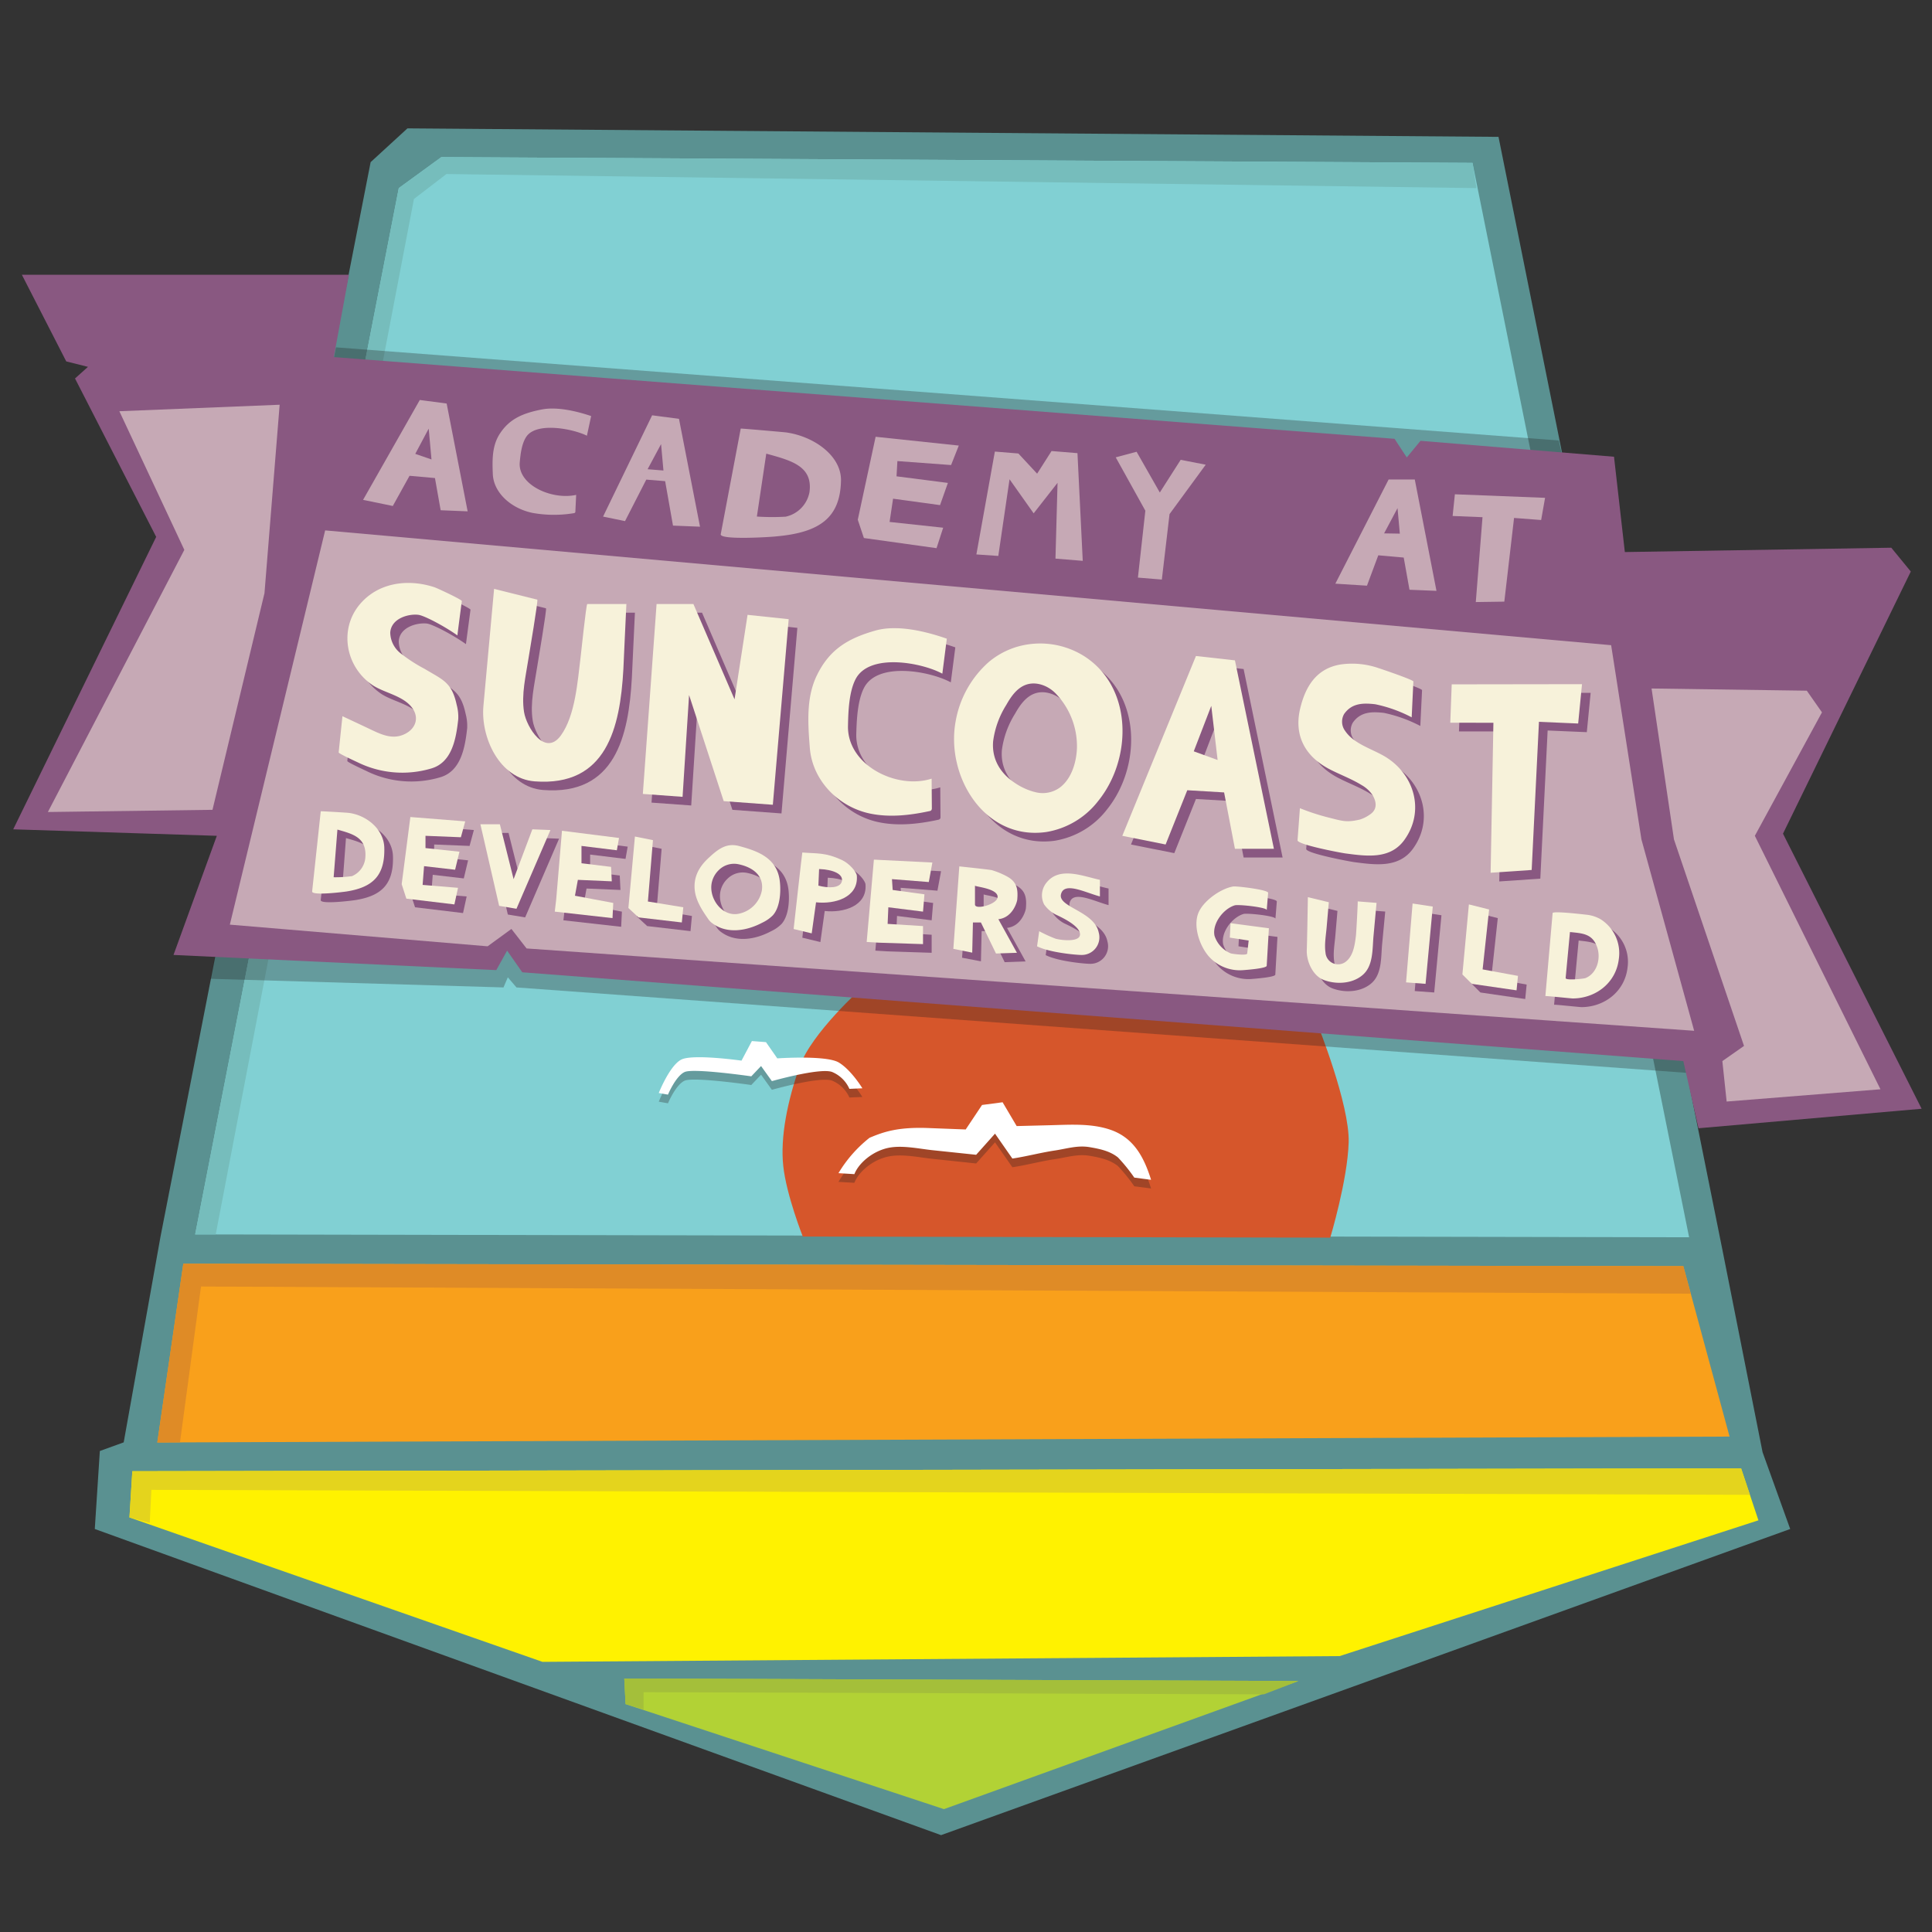 <svg xmlns="http://www.w3.org/2000/svg" viewBox="0 0 512 512"><rect x="0" y="0" width="512" height="512" fill="#333333" stroke="none"/><defs><style>.cls-1{fill:#5a9191;}.cls-2{fill:#81d0d3;}.cls-3{fill:#76bdbc;}.cls-4{fill:#d6562b;}.cls-5{fill:#231f20;fill-opacity:0.3;}.cls-6{fill:#895881;}.cls-7{fill:#c6a9b5;}.cls-8{fill:#fff200;}.cls-9{fill:#f9a01b;}.cls-10{fill:#fff;}.cls-11{fill:#b2d235;}.cls-12{fill:#f7f2da;}.cls-13{fill:#df8b26;}.cls-14{fill:#e4d41d;}.cls-15{fill:#a4bf3a;}</style></defs><title>logo</title><g id="Layer_2" data-name="Layer 2"><polygon class="cls-1" points="98.22 42.97 107.98 34.02 397.12 36.27 456.44 331.14 467.1 384.85 474.42 405.2 249.39 486.33 25.12 405.2 26.46 384.53 32.78 382.24 42.54 327.7 98.22 42.97"/><polygon class="cls-2" points="105.68 49.85 116.97 41.63 390.23 43.16 447.63 327.89 51.72 327.13 105.68 49.85"/><polygon class="cls-3" points="391.28 49.85 390.23 43.16 116.97 41.63 105.68 49.85 51.72 327.13 57.17 327.13 109.7 52.73 118.31 46.12 391.28 49.85"/><path class="cls-4" d="M212.75,327.7l139.78.29s4.59-15.21,4.88-25.26-8.32-31.48-8.32-31.48l-120.56-9.57s-13.49,12.06-16.64,21-5.17,18.65-4.31,26.4S212.75,327.7,212.75,327.7Z"/><polygon class="cls-5" points="89.04 92.05 55.74 259.39 133.43 261.68 134.58 259 136.87 261.68 451.56 284.65 413.09 116.73 89.04 92.05"/><polygon class="cls-6" points="5.8 72.82 92.48 72.82 88.46 94.63 369.57 116.29 372.81 121.23 376.45 116.82 427.73 121.04 430.6 146.3 501.21 145.15 506.38 151.46 472.51 220.93 509.25 293.83 450.12 299 446.1 281.2 138.41 257.67 134.39 251.93 131.52 257.09 45.98 253.07 57.46 221.5 3.5 219.78 41.39 142.28 19.88 100.3 23.31 97.22 17.56 95.78 5.8 72.82"/><polygon class="cls-7" points="31.63 108.98 74.11 107.26 70.09 157.2 56.31 214.61 12.69 215.19 48.85 145.72 31.63 108.98"/><polygon class="cls-7" points="86.17 140.56 60.91 245.04 129.22 250.78 135.53 246.18 139.55 251.35 448.97 273.17 435 222.46 426.97 170.98 86.17 140.56"/><polygon class="cls-7" points="478.82 183.04 482.84 188.78 465.05 221.5 498.34 288.67 457.58 291.92 456.44 281.2 462.18 277.18 443.62 222.46 437.68 182.46 478.82 183.04"/><polygon class="cls-8" points="35.07 389.89 34.31 402.14 143.76 440.41 355.02 438.88 466 402.9 461.41 389.13 35.07 389.89"/><polygon class="cls-9" points="48.58 334.9 41.69 382.27 458.35 380.71 446.1 335.55 48.58 334.9"/><path class="cls-5" d="M199.26,278.19l3.73.28,3,4.31s13-.91,16.31,1.1,6.24,6.83,6.24,6.83l-3.44.14a8.64,8.64,0,0,0-4.61-4.48c-3.26-1.15-15.93,2.44-15.93,2.44l-2.87-4-2.59,2.73s-15.28-2.21-17.65-1.15-4.43,6-4.43,6l-2.44-.43s2.9-7.34,6-8.87,15.93.28,15.93.28Z"/><path class="cls-5" d="M260.25,295.12l5.45-.71,3.73,6.31,9.08-.23c5.1-.14,10.67-.52,15.65,1.16,6.31,2.13,9,7.31,10.89,13.31l-4.45-.58a44.73,44.73,0,0,0-4.33-5.36c-2.12-1.69-4.79-2.26-7.5-2.72-3.19-.54-6.06.42-9.19.88-3.82.57-7.47,1.58-11.29,2.15l-4.6-6.6-5,5.6L247,307.09c-3.51-.37-7.79-1.33-11.41-.63-4.22.81-8,4-9.17,7l-4.22-.25a34.46,34.46,0,0,1,8.23-9.38c3.63-1.53,7.46-2.9,15.55-2.58l9.94.38Z"/><path class="cls-10" d="M199.26,275.89l3.73.29,3,4.3s13-.9,16.31,1.1,6.24,6.83,6.24,6.83l-3.44.15a8.64,8.64,0,0,0-4.61-4.49c-3.26-1.15-15.93,2.44-15.93,2.44l-2.87-4-2.59,2.73s-15.28-2.21-17.65-1.15-4.43,6-4.43,6l-2.44-.43s2.9-7.34,6-8.87,15.93.29,15.93.29Z"/><path class="cls-10" d="M260.25,292.83l5.45-.72,3.73,6.31,9.08-.23c5.1-.13,10.67-.51,15.65,1.17,6.31,2.12,9,7.3,10.89,13.3l-4.45-.58a44.5,44.5,0,0,0-4.33-5.35c-2.12-1.7-4.79-2.26-7.5-2.72-3.19-.55-6.06.41-9.19.88-3.82.57-7.47,1.57-11.29,2.14l-4.6-6.6-5,5.6L247,304.8c-3.51-.38-7.79-1.33-11.41-.64-4.22.82-8,4-9.17,7l-4.22-.26a34.52,34.52,0,0,1,8.23-9.37c3.63-1.54,7.46-2.9,15.55-2.59l9.94.38Z"/><polygon class="cls-11" points="165.44 444.82 165.78 451.6 250.16 479.44 344.09 445.49 165.44 444.82"/><path class="cls-6" d="M124.69,161.58c0-.4-6.59-3.44-7.24-3.65-7-2.32-15-1.31-19.92,4.66-5.39,6.58-3.65,16.36,3.38,21.2,3.19,2.19,8.57,2.85,10.85,6.44,1.6,2.51.56,5.16-2,6.49-3.13,1.65-6,.44-9-1-2.57-1.22-5.15-2.42-7.72-3.63l-1,9.59c0,.33,4.73,2.47,5.26,2.74A26.84,26.84,0,0,0,116.62,206c5.59-1.6,6.63-8,7.19-13.06a12.54,12.54,0,0,0-.42-3.8c-1.29-6-3.57-6.6-8.52-9.56a41.32,41.32,0,0,1-6.62-4.27,7.12,7.12,0,0,1-2.58-5.36c.23-3.8,4.93-5,7.48-4.7,1.55.21,6.89,3,10.33,5.45C123.48,170.69,124.63,162,124.69,161.58Z"/><path class="cls-6" d="M133.24,158.35l11.45,2.86c.28.08-2.17,14.46-2.34,15.56-.7,4.63-1.93,9.53-1.17,14.22.64,4,5.58,12,9.77,6.17,3.8-5.25,4.41-14.29,5.19-20.5.11-.94,1.5-14.29,1.78-14.29h10.34c-.29,5.31-.62,14-.81,17.27-.86,15.55-4.46,31.17-23.48,29.72-9.41-.71-14.37-11.74-13.6-20Z"/><polygon class="cls-6" points="172.66 212.7 176.29 162.37 186.05 162.37 196.96 187.63 200.4 165.24 211.31 166.39 207.1 215.57 194.09 214.61 184.9 186.48 183.18 213.46 172.66 212.7"/><path class="cls-6" d="M249.18,208.65l.06,7.76a.9.9,0,0,1-.14.62,1,1,0,0,1-.52.23c-5.17,1.11-10.55,1.71-15.72.63-8.35-1.73-15.27-8.73-16-17.4-.52-6.54-1-13.44,1.92-19.33,3.32-6.77,8.2-9.69,15.44-11.76,5.83-1.65,13.5.25,18.95,2.16l-1.2,9.27c-5.39-2.94-19.36-5.6-23,1.46-1.73,3.37-1.94,8.51-2.05,12.22C226.66,205,239.89,211.63,249.18,208.65Z"/><path class="cls-6" d="M319.23,176.15l10.34,1.15,10.33,49.94H329.57l-2.87-14.93-9.76-.57-5.74,14.35-11.48-2.29Zm-.57,25.26L325,203.7l-1.73-14.35Z"/><path class="cls-6" d="M264.36,177.72a20.89,20.89,0,0,1,7.41-4,21.88,21.88,0,0,1,17.74,2.41c13.08,8.25,12.86,27.26,3.82,38.43a21.92,21.92,0,0,1-13.8,8.24c-16.28,2.26-26.58-14.69-24-29.2A27.24,27.24,0,0,1,264.36,177.72Zm12,34.42a7.76,7.76,0,0,0,6.8-1.12c3.05-2.29,4.32-6.52,4.53-10.18A20.17,20.17,0,0,0,282,186c-2-2-5.07-3.15-7.74-2.23-2.41.84-4,3.13-5.24,5.34a24,24,0,0,0-3.51,9.66c-.38,4.63,1.83,8.38,5.58,10.91A17.18,17.18,0,0,0,276.34,212.14Z"/><path class="cls-6" d="M376.86,182.9s-.46,9.47-.46,9.49a37,37,0,0,0-9.66-3.47c-3.11-.34-6.16-.37-8.23,2.59a4.07,4.07,0,0,0,.26,4.48c2.3,3.42,7,4.71,10.38,6.7,7.92,4.62,10.9,14.5,5.3,22.23-3.75,5.18-10,4.29-15.65,3.54-1.3-.18-12.71-2.33-12.64-3.48,0,0,.62-8.42.63-8.5a60.51,60.51,0,0,0,8,2.58c3.35.85,4.49,1.22,7.89.43a9.22,9.22,0,0,0,2.72-1.39c2-1.35,1.69-3.45.53-5.25a8.57,8.57,0,0,0-2.83-2.52c-2.66-1.65-5.63-2.72-8.41-4.16-6.42-3.32-9.56-8.87-7.83-16.1,1.39-5.87,4.3-10.6,10.67-11.67a21.46,21.46,0,0,1,10.05.94C368.49,179.63,376.88,182.47,376.86,182.9Z"/><polygon class="cls-6" points="387.02 183.65 386.64 193.83 398.07 193.83 397.32 233.59 408.2 232.85 410.14 193.59 420.52 194.03 421.54 183.61 387.02 183.65"/><path class="cls-6" d="M85,238.53l2.29-21.23c0-.06,6.82.35,7.37.41,4.66.55,9.33,4.25,9.48,9.19.22,7.4-3,10.52-9.94,11.63C93.54,238.64,84.89,239.76,85,238.53Zm10.45-4a5.81,5.81,0,0,0,3.64-5.05c.4-5.31-3.32-6.21-7.4-7.38l-.95,12.63A30.05,30.05,0,0,0,95.47,234.5Z"/><polygon class="cls-6" points="111.04 218.82 108.75 236.62 109.99 240.44 122.71 241.97 123.67 237.57 114.3 236.81 114.68 231.83 122.91 232.79 124.05 228 115.06 227.05 115.06 223.8 124.44 224.18 125.58 219.97 111.04 218.82"/><polygon class="cls-6" points="129.6 220.73 134.77 220.73 138.41 235.28 143.38 222.07 148.16 222.26 139.17 243.12 134.58 242.36 129.6 220.73"/><polygon class="cls-6" points="151.23 222.46 149.69 240.63 149.31 243.89 164.62 245.61 164.81 241.59 154.67 239.68 155.44 235.47 164.43 235.85 164.24 232.02 156.39 231.07 156.39 226.47 165.77 227.62 166.34 224.37 151.23 222.46"/><polygon class="cls-6" points="170.55 223.99 175.34 224.94 174 241.21 183.37 242.74 182.99 246.76 171.51 245.42 168.83 242.93 170.55 223.99"/><path class="cls-6" d="M190.12,229.61c2.33-2.14,4.57-4,7.94-3.14,5.16,1.37,10.14,3.22,10.89,9.29.33,2.77.09,7-1.86,9.13a9.77,9.77,0,0,1-2.81,1.93c-4.1,2.18-9.51,3.16-13.51-.08a4.61,4.61,0,0,1-.86-1c-1.51-2.17-3-4.46-3.43-7.07C185.87,234.76,187.62,231.92,190.12,229.61Zm2.69,3.25a6.32,6.32,0,0,0-1.8,3c-1.18,4.34,2.67,9.65,7.25,8.54a7.78,7.78,0,0,0,5.92-6c.7-4.29-2.72-6.39-6.33-7.1A5.75,5.75,0,0,0,192.81,232.86Z"/><path class="cls-6" d="M225.37,230.19c2.17,1,4,3.34,4,4.23.43,5.74-5.89,7.54-10.81,7l-1.15,8.23-4.78-1.15s2.25-20.29,2.3-20.28C218.92,228.53,221.08,228.19,225.37,230.19Zm-6,2.41-.19,4.4c2.67.7,5.79.72,6.22-1.15S223.21,232.75,219.35,232.6Z"/><polygon class="cls-6" points="233.89 230.11 231.98 251.93 235.23 252.12 246.9 252.5 246.9 247.72 237.53 247.14 237.72 242.74 246.9 243.89 247.29 239.29 238.87 238.15 238.68 235.28 248.43 236.04 249.39 230.88 233.89 230.11"/><path class="cls-6" d="M269.15,234.56c2.51,1.35,3,3.16,2.72,6.17-.05.54-1.14,4.74-5,5.17l4.93,8.89-5.55.2-4-8.23h-2.1l-.19,8-5-.95S256.52,232,256.52,232c4,.43,7.9.85,8.61,1A20.39,20.39,0,0,1,269.15,234.56ZM260.68,237v5c0,1.56,6-.06,6-2C266.73,237.73,260.67,237.25,260.68,237Z"/><path class="cls-6" d="M293.78,235.47v4.4c-3.95-1.07-9.49-4-10.32-.58s8.87,4.5,10,10.13a4.67,4.67,0,0,1-4.67,6c-1.09,0-8.18-.58-11.67-2.3l.57-4a34.09,34.09,0,0,0,4.37,2c2.06.51,6.44.85,6.44-1.15,0-2.59-6.28-5.12-6.68-5.39A8.58,8.58,0,0,1,279,242a5.33,5.33,0,0,1,.74-5.91C283.23,231.87,289.4,234.53,293.78,235.47Z"/><path class="cls-6" d="M338.37,238.91,338,243.5c.21-.76-7.48-1.58-8.46-1.29-3,.9-6.09,4.87-5.37,8.11a7.64,7.64,0,0,0,4.26,4.62c.37.15,4.33.67,4.4.05l.38-3.45-5-.76.19-3.83,10.14,1.34-.57,10c-.1.71-5.63,1.09-6.26,1.15a11,11,0,0,1-9-3.56c-2.5-2.78-4.35-8.17-2.77-11.77,1.36-3.11,5.85-6.28,9.14-6.84C330,237.08,338.44,238.09,338.37,238.91Z"/><path class="cls-6" d="M348.89,240.06l5.55,1.34-.56,6.57c-.19,2.26-.64,4.57-.3,6.85a3.34,3.34,0,0,0,5.16,2.49c2.18-1.5,2.59-4.57,2.89-7,.09-.73.54-9.12.47-9.12l5,.38-.82,8.66c-.33,3.45,0,8-2.95,10.44-2.75,2.3-7,2.49-10.24,1.25-2.9-1.1-4.61-4.91-4.5-7.91.07-1.86.09-3.71.13-5.57Z"/><polygon class="cls-6" points="376.64 241.74 374.92 262.64 380.08 263.02 382 242.55 376.64 241.74"/><polygon class="cls-6" points="391.57 241.97 396.93 243.31 395.2 259.2 404.58 260.92 404.2 264.75 392.33 263.02 389.84 260.54 391.57 241.97"/><path class="cls-6" d="M426.46,245.9a10.62,10.62,0,0,1,4.85,10.55c-.71,6.21-6,10.4-12.15,10.45-.62,0-7.3-.74-7.31-.62q1-11,1.91-22c.07-.63,8.14.34,8.89.41A9.55,9.55,0,0,1,426.46,245.9Zm-8.1,3.35s-1.15,12.21-1.15,12.24c0,.7,4.79.2,5.27,0,3.11-1.25,4.13-5.31,3.06-8.24C424.24,249.69,421.54,249.63,418.36,249.25Z"/><path class="cls-12" d="M122.39,159.29c0-.4-6.59-3.45-7.24-3.66-7-2.31-15-1.31-19.92,4.67-5.39,6.58-3.64,16.36,3.39,21.19,3.18,2.2,8.56,2.86,10.85,6.45,1.59,2.51.56,5.16-2,6.49-3.12,1.64-6,.43-9-1-2.56-1.22-5.14-2.42-7.72-3.63,0,0-1,9.59-1,9.6,0,.33,4.74,2.47,5.26,2.73a26.86,26.86,0,0,0,19.25,1.53c5.58-1.59,6.62-8,7.18-13.06a12.25,12.25,0,0,0-.41-3.8c-1.3-6-3.58-6.59-8.53-9.56A40.41,40.41,0,0,1,106,173a7.1,7.1,0,0,1-2.58-5.35c.23-3.81,4.93-5.05,7.48-4.71,1.56.21,6.89,3,10.33,5.46C121.18,168.39,122.34,159.68,122.39,159.29Z"/><path class="cls-12" d="M130.94,156.06l11.45,2.86c.29.07-2.16,14.45-2.33,15.55-.71,4.63-1.93,9.53-1.18,14.23.64,4,5.59,12,9.78,6.17,3.79-5.26,4.41-14.3,5.18-20.51.12-.93,1.51-14.29,1.79-14.29H166c-.29,5.31-.62,14-.8,17.28-.86,15.55-4.47,31.16-23.49,29.72-9.41-.72-14.36-11.74-13.6-20Z"/><polygon class="cls-12" points="170.36 210.4 174 160.07 183.76 160.07 194.66 185.33 198.11 162.94 209.01 164.09 204.81 213.27 191.79 212.31 182.61 184.19 180.89 211.17 170.36 210.4"/><path class="cls-12" d="M246.89,206.35l.06,7.76a.93.93,0,0,1-.15.62.86.86,0,0,1-.52.23c-5.16,1.11-10.55,1.72-15.72.64-8.34-1.74-15.27-8.74-15.95-17.41-.51-6.54-1-13.44,1.93-19.33,3.31-6.76,8.19-9.69,15.44-11.75,5.82-1.66,13.49.24,18.94,2.15-.4,3.09-.79,6.18-1.19,9.27-5.4-2.94-19.36-5.59-23,1.47-1.73,3.36-1.93,8.5-2,12.21C224.37,202.73,237.6,209.34,246.89,206.35Z"/><path class="cls-12" d="M316.94,173.85,327.27,175l10.33,49.94H327.27L324.4,210l-9.76-.58L308.9,223.8l-11.48-2.3Zm-.58,25.26,6.32,2.3L321,187.06Z"/><path class="cls-12" d="M262.06,175.42a21,21,0,0,1,7.42-4,21.92,21.92,0,0,1,17.74,2.41c13.07,8.26,12.86,27.27,3.82,38.43a21.86,21.86,0,0,1-13.81,8.24c-16.28,2.27-26.58-14.69-24-29.2A27.25,27.25,0,0,1,262.06,175.42Zm12,34.42a7.75,7.75,0,0,0,6.8-1.12c3.06-2.29,4.33-6.52,4.53-10.17a20.1,20.1,0,0,0-5.72-14.87c-2-2-5.06-3.15-7.73-2.23-2.41.83-4,3.12-5.25,5.34a23.83,23.83,0,0,0-3.5,9.66c-.39,4.63,1.82,8.37,5.58,10.91A17.11,17.11,0,0,0,274,209.84Z"/><path class="cls-12" d="M374.56,180.6s-.45,9.47-.45,9.5a36.7,36.7,0,0,0-9.67-3.47c-3.11-.35-6.15-.37-8.23,2.58a4.09,4.09,0,0,0,.26,4.48c2.31,3.43,7,4.72,10.38,6.7,7.92,4.62,10.9,14.5,5.3,22.23-3.75,5.18-10,4.29-15.64,3.54-1.31-.18-12.71-2.33-12.65-3.48,0,0,.63-8.41.63-8.5a58.53,58.53,0,0,0,8,2.58c3.35.85,4.49,1.23,7.89.43a9.36,9.36,0,0,0,2.73-1.38c2-1.36,1.68-3.46.52-5.26a8.58,8.58,0,0,0-2.83-2.52c-2.66-1.64-5.63-2.72-8.41-4.16-6.42-3.32-9.55-8.86-7.83-16.1,1.4-5.87,4.31-10.6,10.67-11.67a21.45,21.45,0,0,1,10.05.94C366.19,177.33,374.58,180.18,374.56,180.6Z"/><polygon class="cls-12" points="384.72 181.36 384.34 191.53 395.77 191.54 395.03 231.29 405.91 230.55 407.84 191.29 418.23 191.74 419.25 181.31 384.72 181.36"/><path class="cls-12" d="M82.72,236.23,85,215c0-.05,6.82.35,7.37.42,4.65.55,9.32,4.24,9.47,9.18.22,7.4-3,10.52-9.93,11.64C91.24,236.35,82.59,237.46,82.72,236.23Zm10.45-4a5.81,5.81,0,0,0,3.65-5c.4-5.32-3.33-6.22-7.4-7.38l-1,12.63A31.42,31.42,0,0,0,93.17,232.2Z"/><polygon class="cls-12" points="108.75 216.52 106.45 234.32 107.69 238.15 120.42 239.68 121.38 235.28 112 234.51 112.38 229.54 120.61 230.49 121.76 225.71 112.76 224.75 112.76 221.5 122.14 221.88 123.29 217.67 108.75 216.52"/><polygon class="cls-12" points="127.31 218.44 132.47 218.44 136.11 232.98 141.08 219.78 145.87 219.97 136.87 240.83 132.28 240.06 127.31 218.44"/><polygon class="cls-12" points="148.93 220.16 147.4 238.34 147.02 241.59 162.32 243.31 162.52 239.29 152.37 237.38 153.14 233.17 162.13 233.56 161.94 229.73 154.1 228.77 154.1 224.18 163.47 225.33 164.05 222.07 148.93 220.16"/><polygon class="cls-12" points="168.26 221.69 173.04 222.65 171.7 238.91 181.08 240.44 180.69 244.46 169.21 243.12 166.53 240.63 168.26 221.69"/><path class="cls-12" d="M187.83,227.32c2.32-2.15,4.56-4,7.93-3.14,5.17,1.37,10.15,3.21,10.89,9.29.34,2.77.1,7-1.86,9.12a9.81,9.81,0,0,1-2.8,1.94c-4.11,2.18-9.52,3.15-13.52-.09a4.61,4.61,0,0,1-.86-1c-1.51-2.17-3-4.46-3.43-7.07C183.58,232.47,185.33,229.62,187.83,227.32Zm2.68,3.24a6.53,6.53,0,0,0-1.8,3c-1.18,4.34,2.68,9.65,7.25,8.55a7.8,7.8,0,0,0,5.92-6c.7-4.29-2.72-6.4-6.33-7.11A5.75,5.75,0,0,0,190.51,230.56Z"/><path class="cls-12" d="M223.07,227.89c2.17,1,4,3.34,4,4.23.43,5.74-5.89,7.55-10.81,7l-1.15,8.23-4.79-1.15s2.25-20.28,2.3-20.28C216.62,226.24,218.78,225.89,223.07,227.89Zm-6,2.41-.19,4.4c2.67.71,5.79.72,6.22-1.15S220.91,230.45,217.05,230.3Z"/><polygon class="cls-12" points="231.59 227.81 229.68 249.63 232.93 249.82 244.61 250.2 244.61 245.42 235.23 244.84 235.42 240.44 244.61 241.59 244.99 237 236.57 235.85 236.38 232.98 246.14 233.75 247.09 228.58 231.59 227.81"/><path class="cls-12" d="M266.85,232.26c2.52,1.36,3,3.16,2.73,6.17-.05.55-1.15,4.74-5,5.17l4.92,8.9-5.55.19-4-8.23h-2.11l-.19,8-5-1s1.58-21.84,1.58-21.86c4,.43,7.91.85,8.61,1A20.52,20.52,0,0,1,266.85,232.26Zm-8.47,2.44v5c0,1.55,6-.06,6-2C264.43,235.43,258.38,235,258.38,234.7Z"/><path class="cls-12" d="M291.49,233.17v4.4c-3.95-1.06-9.5-4-10.32-.57s8.86,4.49,10,10.12a4.67,4.67,0,0,1-4.67,5.95c-1.09,0-8.18-.57-11.67-2.29l.57-4a37.26,37.26,0,0,0,4.38,2c2,.5,6.44.85,6.44-1.16,0-2.58-6.29-5.12-6.69-5.38a8.71,8.71,0,0,1-2.83-2.56,5.33,5.33,0,0,1,.75-5.91C280.94,229.58,287.1,232.24,291.49,233.17Z"/><path class="cls-12" d="M336.07,236.62s-.38,4.58-.38,4.59c.21-.76-7.48-1.58-8.46-1.29-3,.89-6.08,4.87-5.36,8.11a7.64,7.64,0,0,0,4.25,4.61c.37.15,4.34.67,4.4.05l.39-3.44-5-.77.19-3.83L336.27,246l-.58,9.95c-.09.71-5.63,1.1-6.26,1.15a11,11,0,0,1-9-3.55c-2.51-2.79-4.35-8.18-2.78-11.77,1.36-3.11,5.85-6.29,9.14-6.85C327.67,234.78,336.14,235.79,336.07,236.62Z"/><path class="cls-12" d="M346.6,237.76l5.55,1.34-.57,6.57c-.19,2.27-.64,4.58-.3,6.85a3.34,3.34,0,0,0,5.16,2.49c2.18-1.49,2.59-4.56,2.89-7,.1-.73.55-9.12.47-9.13l5,.39L364,248c-.33,3.46,0,8-2.95,10.44-2.75,2.31-7,2.49-10.24,1.26-2.9-1.1-4.61-4.92-4.5-7.92.07-1.85.09-3.71.14-5.57Z"/><polygon class="cls-12" points="374.35 239.44 372.62 260.34 377.79 260.73 379.7 240.25 374.35 239.44"/><polygon class="cls-12" points="389.27 239.68 394.63 241.02 392.91 256.9 402.28 258.62 401.9 262.45 390.04 260.73 387.55 258.24 389.27 239.68"/><path class="cls-12" d="M424.16,243.6A10.62,10.62,0,0,1,429,254.16c-.71,6.2-6,10.39-12.14,10.44-.63,0-7.31-.74-7.32-.62l1.92-22c.06-.62,8.14.34,8.89.42A9.5,9.5,0,0,1,424.16,243.6Zm-8.1,3.35s-1.15,12.22-1.15,12.25c0,.7,4.79.19,5.27,0,3.11-1.26,4.13-5.32,3.06-8.25C422,247.39,419.25,247.33,416.06,247Z"/><polygon class="cls-13" points="53.27 340.94 448.06 342.84 446.1 335.55 48.58 334.9 41.69 382.27 47.7 382.24 53.27 340.94"/><polygon class="cls-14" points="40.12 394.83 39.68 403.59 34.31 402.14 35.07 389.89 461.41 389.13 463.75 396.14 40.12 394.83"/><polygon class="cls-15" points="170.55 448.44 170.55 453.04 165.78 451.6 165.44 444.82 344.09 445.49 334.93 449.02 170.55 448.44"/></g><g id="Layer_3" data-name="Layer 3"><path class="cls-7" d="M152.69,131.15l-.21,4.39a.42.42,0,0,1-.12.35.7.7,0,0,1-.36.12,32.22,32.22,0,0,1-10.91-.09c-5.72-1.21-10.29-5.37-10.49-10.3-.15-3.72-.24-7.64,2-10.89,2.51-3.74,6-5.26,11.06-6.23,4.09-.77,9.34.52,13,1.76-.37,1.73-.75,3.47-1.12,5.21-3.64-1.82-13.23-3.71-16,.18-1.3,1.86-1.61,4.77-1.8,6.87C137.21,128.46,146.16,132.58,152.69,131.15Z"/><polygon class="cls-7" points="385.56 130.99 384.96 136.74 392.88 137.06 391.1 159.55 398.66 159.44 401.24 137.26 408.42 137.81 409.46 131.93 385.56 130.99"/><path class="cls-7" d="M191,141.58l5.3-28c0-.07,11,.91,11.91,1,7.5,1,14.79,6.23,14.66,12.79-.19,9.82-5.63,13.73-17,14.76C204.83,142.29,190.73,143.2,191,141.58Zm17.23-4.66a8.18,8.18,0,0,0,6.28-6.44c1-7-4.92-8.45-11.44-10.26l-2.49,16.67A60.44,60.44,0,0,0,208.27,136.92Z"/><polygon class="cls-7" points="232.05 115.75 227.32 137.74 228.94 142.58 248.19 145.27 249.95 139.85 235.75 138.32 236.67 132.16 249.12 133.86 251.2 127.98 237.59 126.23 237.82 122.19 252.05 123.24 254.09 118.08 232.05 115.75"/><path class="cls-7" d="M111.25,106l7.12.94,5.56,28.57-7.15-.29-1.51-8.53-6.74-.6-4.43,8-7.88-1.62Zm-1.2,14.28,4.3,1.48-.74-8.17Z"/><path class="cls-7" d="M172.82,110.06l7.12.94,5.57,28.58-7.16-.29-2.08-11.78-5-.41-5.63,11-5.82-1.2Zm-1.2,14.29,4.2.34-.63-7Z"/><polygon class="cls-7" points="258.75 146.93 263.65 119.67 269.88 120.18 274.85 125.53 278.67 119.53 285.54 120.09 286.94 148.63 279.71 148.04 280.26 127.95 273.93 136.04 267.54 127.01 264.56 147.33 258.75 146.93"/><polygon class="cls-7" points="295.68 121.2 301.21 119.72 307.36 130.52 312.89 121.86 319.53 123.15 309.94 136.24 307.9 153.59 301.56 153.07 303.53 135.34 295.68 121.2"/><path class="cls-7" d="M368,127.07h6.93l5.75,29.51-7.15-.29L372,147.76l-6.74-.6-3,8.05-8.38-.53Zm-1.2,14.28,4.17.07-.61-6.76Z"/></g></svg>
